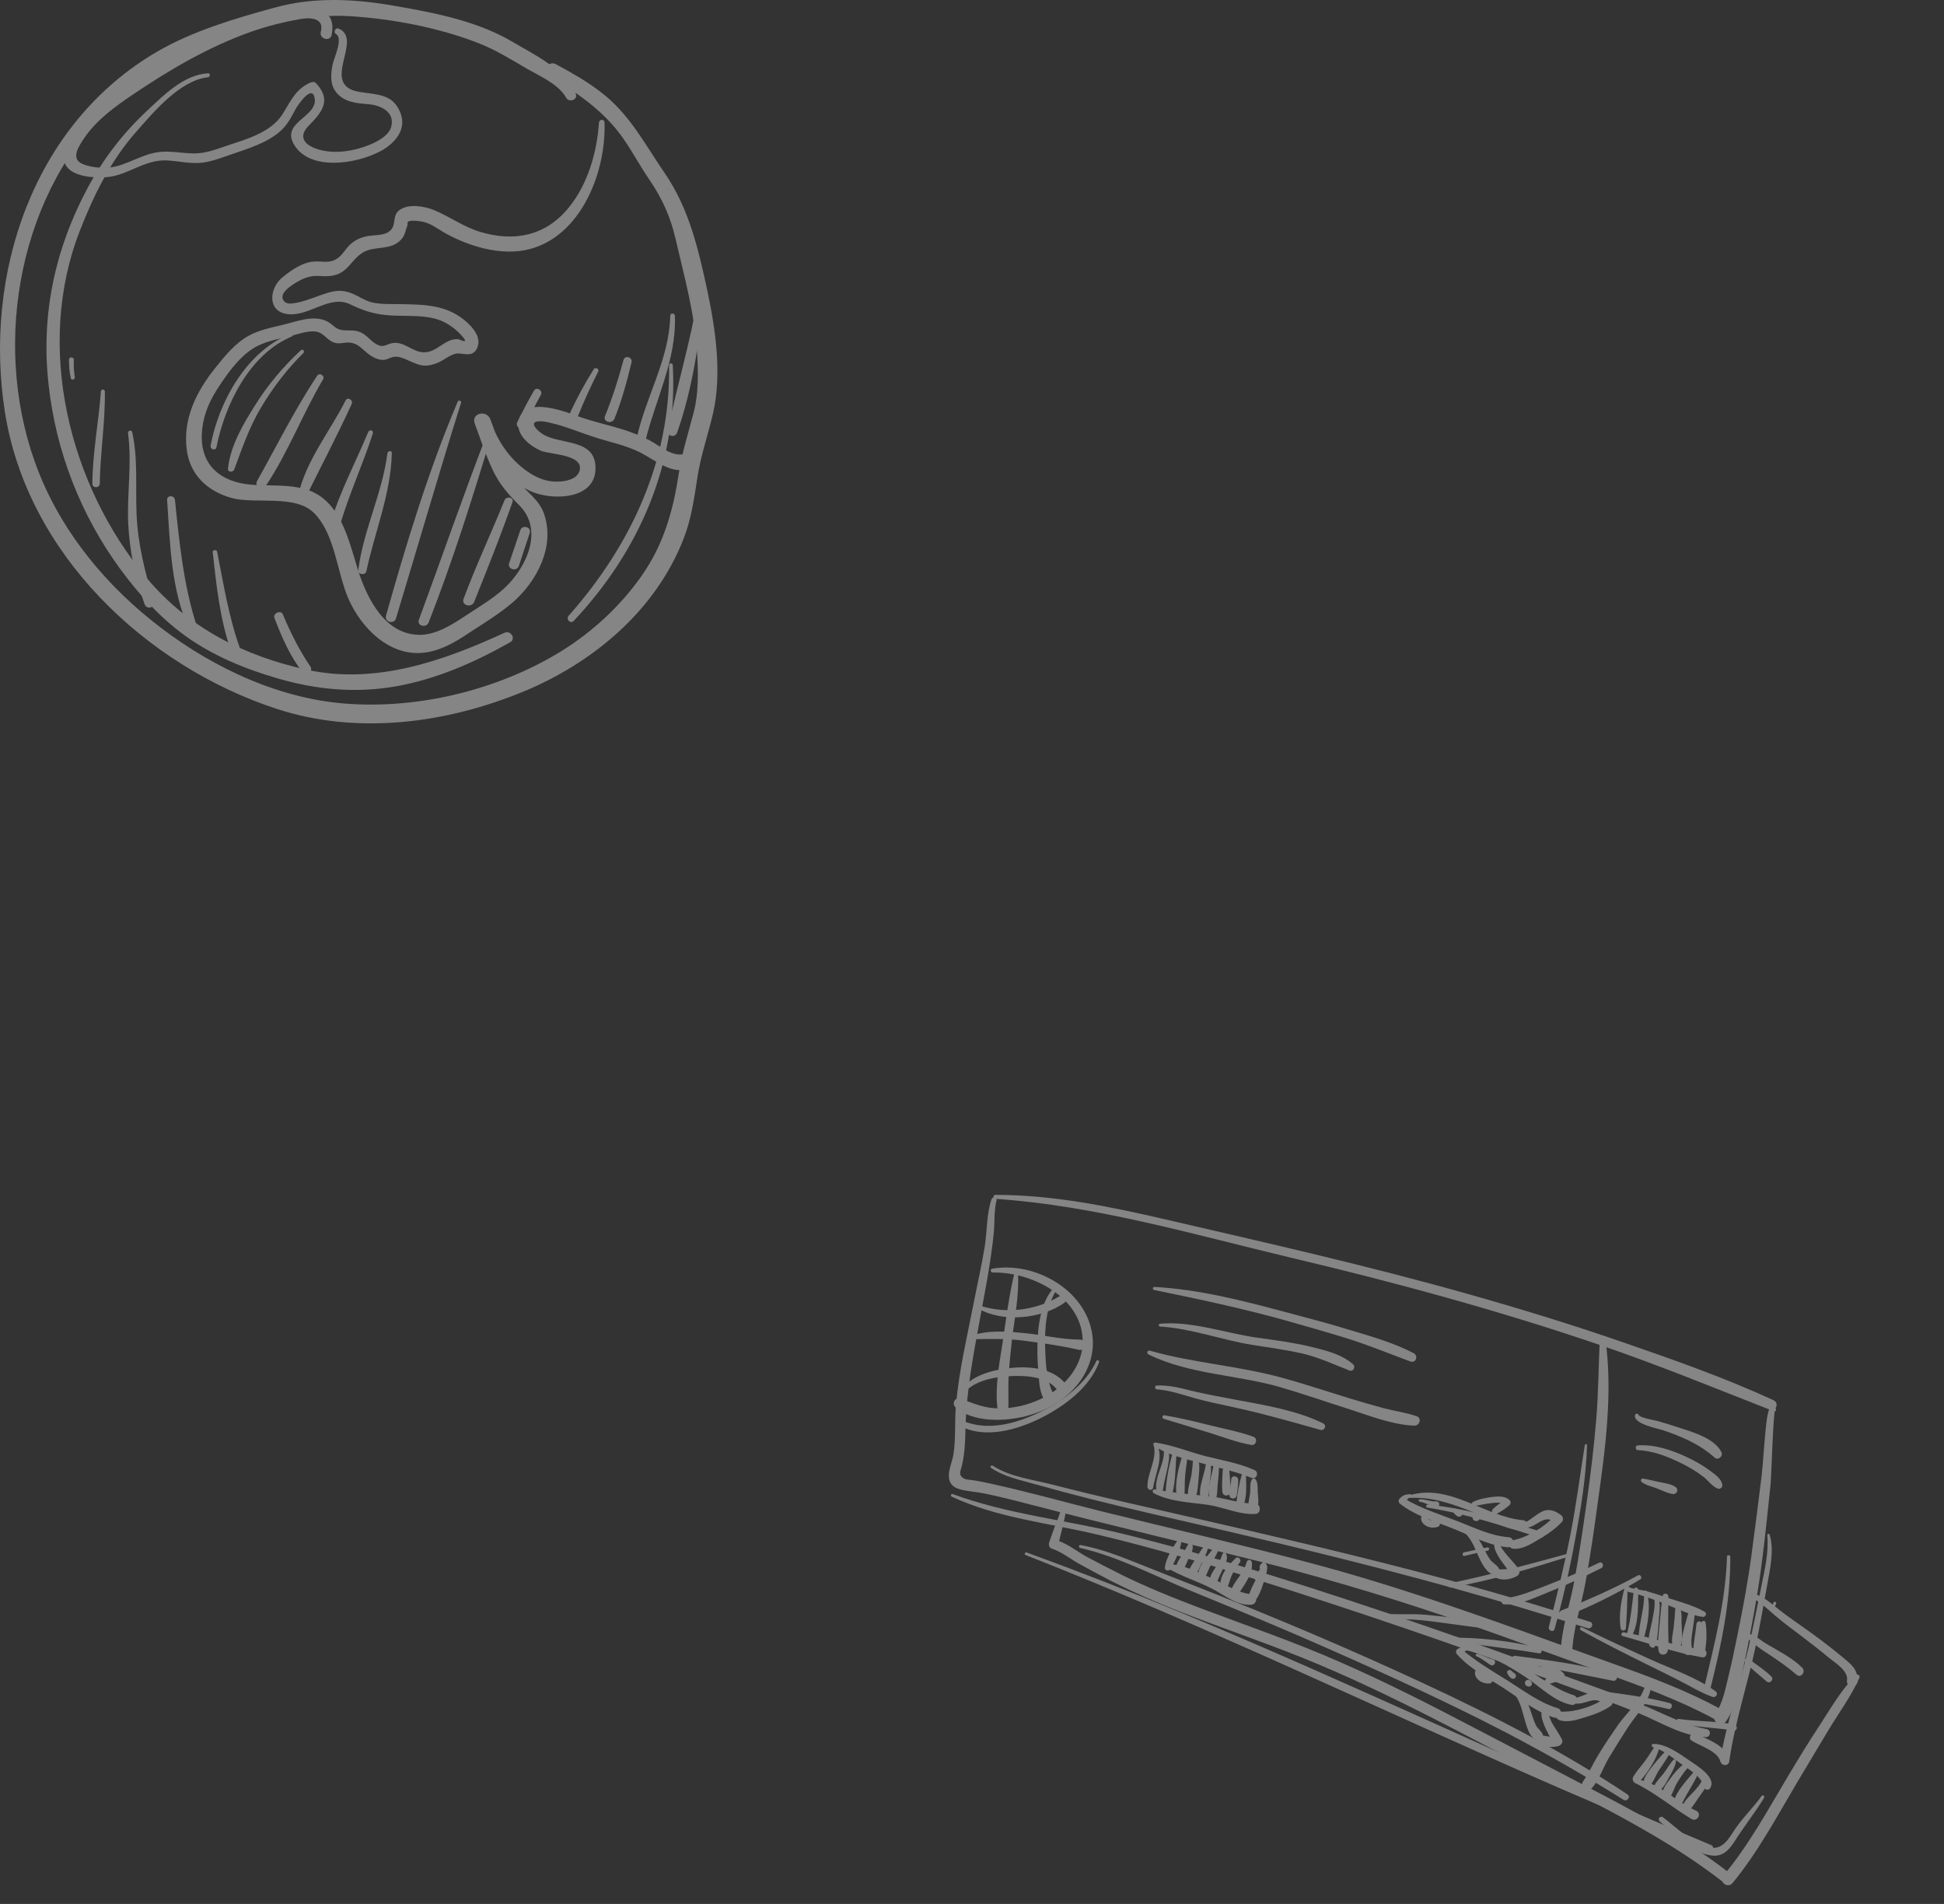 <svg width="336" height="329" viewBox="0 0 336 329" fill="none" xmlns="http://www.w3.org/2000/svg">
<rect x="0" y="0" width="336" height="329" fill="#333333" stroke="none"/>
<g opacity="0.4">
<path d="M164.522 258.634C172.332 262.284 181.185 263.168 189.506 265.138C198.63 267.3 207.632 269.933 216.555 272.762C234.131 278.279 251.595 284.238 268.879 290.645C273.65 292.427 278.494 294.109 283.21 296.031C286.968 297.57 290.649 299.955 294.772 300.177C295.7 300.224 295.833 298.913 294.911 298.771C291.046 298.067 287.636 296.148 284.018 294.666C279.978 293.014 275.848 291.586 271.752 290.075C263.11 286.871 254.446 283.724 245.714 280.744C228.7 274.965 211.478 269.298 194.022 265.031C184.295 262.66 174.114 261.666 164.673 258.175C164.403 258.034 164.212 258.51 164.522 258.634Z" fill="white"/>
<path d="M236.42 278.839C239.262 279.978 242.36 279.66 245.347 279.947C249.183 280.315 252.963 280.985 256.788 281.381C257.514 281.445 257.665 280.335 256.922 280.233C253.328 279.832 249.778 279.319 246.179 279.014C243.017 278.754 239.705 279.278 236.639 278.374C236.302 278.239 236.111 278.715 236.42 278.839Z" fill="white"/>
<path d="M250.064 283.495C255.385 284.23 260.695 284.831 266 285.69C266.579 285.792 266.629 284.935 266.1 284.788C260.907 283.487 255.395 282.902 250.035 282.996C249.765 283.018 249.788 283.449 250.064 283.495Z" fill="white"/>
<path d="M261.789 287.154C267.487 288.171 273.141 289.299 278.822 290.439C279.486 290.575 279.8 289.466 279.13 289.263C273.516 287.63 267.705 286.893 261.906 286.129C261.203 286.009 261.114 287.046 261.789 287.154Z" fill="white"/>
<path d="M274.741 292.475C279.225 293.752 283.871 294.217 288.394 295.315C288.963 295.445 289.22 294.476 288.635 294.307C284.129 293.086 279.471 292.649 274.859 291.937C274.555 291.88 274.421 292.379 274.741 292.475Z" fill="white"/>
<path d="M289.983 297.706C293.15 298.52 296.423 298.5 299.635 299.04C300.31 299.148 300.388 298.14 299.752 298.015C296.585 297.363 293.363 297.501 290.157 297.028C289.757 296.966 289.595 297.615 289.983 297.706Z" fill="white"/>
<path d="M306.541 276.922C306.473 277.09 306.406 277.258 306.367 277.437C306.294 277.7 306.632 277.835 306.761 277.595C306.856 277.438 306.923 277.27 306.991 277.102C307.103 276.822 306.653 276.642 306.541 276.922Z" fill="white"/>
<path d="M305.46 265.28C305.716 268.307 305.033 271.152 304.429 274.126C303.713 277.705 302.997 281.284 302.174 284.886C300.679 291.304 298.391 297.664 297.324 304.157C297.852 304.141 298.37 304.153 298.87 304.127C298.266 301.48 295.166 300.66 293.073 299.529C292.347 299.14 291.673 300.332 292.377 300.777C293.772 301.694 296.906 302.592 297.341 304.358C297.561 305.194 298.776 305.258 298.888 304.328C299.853 297.601 302.079 290.988 303.483 284.306C304.205 280.794 304.831 277.276 305.469 273.731C305.944 270.997 306.666 267.973 305.876 265.22C305.814 264.967 305.437 265.011 305.46 265.28Z" fill="white"/>
<path d="M246.732 260.522C253.37 261.558 259.761 263.697 266.169 265.713C266.783 265.894 267.181 264.981 266.551 264.761C260.081 262.656 253.594 260.673 246.782 259.99C246.439 259.95 246.389 260.482 246.732 260.522Z" fill="white"/>
<path d="M189.496 235.18C187.627 239.272 183.424 242.265 179.477 244.128C175.441 246.051 170.645 247.346 166.358 245.497C165.739 245.249 165.419 246.128 165.988 246.421C170.27 248.69 175.853 247.061 179.895 245.042C183.987 242.978 188.337 239.783 189.974 235.372C190.03 235.069 189.608 234.9 189.496 235.18Z" fill="white"/>
<path d="M171.288 253.646C173.567 255.209 176.301 255.72 178.906 256.471C182.135 257.376 185.347 258.241 188.61 259.061C195.609 260.826 202.618 262.401 209.645 264.015C223.63 267.248 237.615 270.643 251.449 274.498C259.145 276.64 266.785 278.923 274.398 281.356C275.123 281.582 275.561 280.49 274.835 280.264C248.381 271.644 221.3 265.729 194.235 259.528C190.134 258.6 186.027 257.604 181.943 256.552C178.539 255.675 174.602 255.234 171.625 253.294C171.31 253.102 171.029 253.477 171.288 253.646Z" fill="white"/>
<path d="M273.919 249.716C273.081 254.903 272.434 260.102 271.416 265.249C270.359 270.576 269.066 275.84 267.705 281.11C267.542 281.76 268.487 282.171 268.689 281.505C270.118 276.392 271.299 271.245 272.244 266.036C273.245 260.687 274.139 255.197 274.302 249.739C274.324 249.521 273.953 249.47 273.919 249.716Z" fill="white"/>
<path d="M298.49 268.984C298.262 276.723 296.296 284.154 294.538 291.637C294.364 292.314 295.461 292.429 295.634 291.751C297.505 284.314 299.105 276.736 299.063 269.019C299.063 268.694 298.512 268.603 298.49 268.984Z" fill="white"/>
<path d="M273.245 281.706C276.954 283.777 280.758 285.692 284.573 287.578C286.373 288.462 288.174 289.346 289.964 290.258C291.95 291.249 293.903 292.487 295.99 293.226C296.564 293.423 297.07 292.651 296.535 292.275C293.259 289.857 288.966 288.429 285.292 286.762C281.319 284.942 277.363 283.162 273.447 281.202C273.121 281.039 272.947 281.554 273.245 281.706Z" fill="white"/>
<path d="M283.122 272.215C278.861 274.536 274.449 276.503 269.923 278.263C269.187 278.553 269.677 279.692 270.414 279.402C274.99 277.597 279.346 275.445 283.533 272.899C283.921 272.665 283.51 271.98 283.122 272.215Z" fill="white"/>
<path d="M276.388 270.036C273.712 271.335 270.974 272.544 268.197 273.608C265.577 274.605 262.738 275.904 259.938 276.211C259.359 276.271 259.382 277.19 259.956 277.225C262.639 277.456 265.331 276.033 267.777 275.064C270.841 273.855 273.82 272.45 276.765 270.967C277.35 270.649 276.989 269.757 276.388 270.036Z" fill="white"/>
<path d="M271.116 268.443C264.33 270.304 257.554 272.137 250.678 273.572C250.183 273.666 250.302 274.428 250.797 274.334C257.758 273.096 264.516 271.061 271.24 268.947C271.544 268.842 271.408 268.365 271.116 268.443Z" fill="white"/>
<path d="M257.071 267.395C255.722 267.666 254.372 267.938 253.04 268.248C252.64 268.348 252.759 268.948 253.119 268.865C254.463 268.526 255.784 268.244 257.145 267.944C257.505 267.861 257.431 267.312 257.071 267.395Z" fill="white"/>
<path d="M186.702 267.49C193.227 268.968 199.446 272.273 205.612 274.809C211.864 277.379 218.126 279.922 224.332 282.604C236.481 287.895 248.612 293.309 260.368 299.417C267.25 303.02 274.031 306.875 280.605 311.004C281.235 311.386 281.92 310.491 281.301 310.081C270.14 302.651 258.194 296.532 246.028 290.876C233.396 285.001 220.583 279.574 207.609 274.472C204.024 273.068 200.468 271.676 196.896 270.244C193.576 268.913 190.245 267.611 186.712 266.975C186.454 266.969 186.398 267.433 186.702 267.49Z" fill="white"/>
<path d="M304.479 310.338C303.058 312.335 301.271 314.023 299.907 316.043C298.868 317.576 297.847 319.635 295.681 319.255C292.536 318.709 289.89 315.862 287.425 314.029C286.946 313.675 286.407 314.369 286.874 314.751C289.424 316.942 292.578 320.48 296.194 320.663C298.022 320.745 299.061 319.375 299.96 317.948C301.543 315.464 303.374 313.176 304.901 310.669C305.081 310.384 304.687 310.064 304.479 310.338Z" fill="white"/>
<path d="M177.266 268.712C208.386 280.924 238.519 295.437 269.169 308.825C277.873 312.605 286.583 316.291 295.389 319.82C296.008 320.068 296.401 319.088 295.782 318.84C264.93 305.956 234.82 291.388 203.963 278.599C195.202 274.958 186.363 271.513 177.473 268.275C177.164 268.151 176.956 268.588 177.266 268.712Z" fill="white"/>
<path d="M172.025 207.159C189.478 208.338 206.345 213.343 223.278 217.368C241.291 221.63 259.193 226.498 276.713 232.48C286.592 235.855 296.18 239.794 305.892 243.589C306.961 244.017 307.561 242.439 306.542 241.965C298.085 238.056 289.15 234.93 280.345 231.889C271.512 228.836 262.555 226.091 253.548 223.554C236.299 218.688 218.815 214.735 201.365 210.697C191.773 208.478 181.968 206.465 172.103 206.475C171.636 206.418 171.547 207.129 172.025 207.159Z" fill="white"/>
<path d="M171.401 207.168C170.481 209.789 170.636 212.742 170.189 215.487C169.67 218.658 168.953 221.749 168.349 224.886C167.191 230.789 165.786 236.659 165.235 242.676C164.963 245.556 165.242 248.526 164.778 251.394C164.549 252.862 163.511 254.72 164.26 256.19C164.632 256.891 165.352 257.212 166.061 257.399C167.462 257.733 168.964 257.815 170.376 258.121C173.599 258.796 176.783 259.649 179.951 260.464C192.552 263.727 205.21 266.688 217.817 269.857C230.632 273.076 243.19 276.939 255.669 281.323C262.505 283.737 269.335 286.247 276.188 288.701C283.041 291.155 289.934 293.593 296.371 297.082C297.525 297.707 298.288 295.804 297.134 295.179C291.625 292.224 285.768 289.974 279.883 287.875C274.054 285.799 268.247 283.667 262.418 281.591C250.592 277.371 238.67 273.308 226.507 270.09C214.496 266.901 202.384 264.126 190.322 261.144C184.325 259.65 178.339 257.966 172.286 256.613C170.846 256.295 169.417 255.95 167.96 255.756C167.314 255.659 166.83 255.725 166.318 255.293C165.687 254.748 166.007 254.194 166.214 253.432C166.763 251.248 166.823 249.062 166.877 246.81C167.027 240.243 168.291 233.829 169.471 227.382C170.086 224.055 170.729 220.739 171.22 217.395C171.472 215.709 171.695 214.011 171.822 212.308C171.916 210.689 171.847 209.069 172.228 207.467C172.424 206.896 171.58 206.72 171.401 207.168Z" fill="white"/>
<path d="M306.955 243.463C306.769 243.193 306.69 243.064 306.347 243.024C306.127 243.001 305.88 243.129 305.83 243.337C305.314 244.787 305.226 246.636 305.07 248.165C304.842 250.446 304.737 252.743 304.481 255.012C303.912 259.69 303.305 264.384 302.68 269.039C302.06 273.599 301.216 278.069 300.293 282.572C299.823 284.886 299.342 287.227 298.776 289.534C298.238 291.69 297.808 294.312 296.466 296.113C295.601 297.293 297.43 298.676 298.295 297.496C299.525 295.812 299.984 293.689 300.494 291.685C301.026 289.624 301.473 287.529 301.882 285.451C302.833 280.634 303.744 275.834 304.391 270.96C305.044 266.153 305.506 261.335 306.024 256.54C306.158 255.391 306.483 243.826 306.809 243.827C306.972 243.827 307.033 243.592 306.955 243.463Z" fill="white"/>
<path d="M276.977 232.553C277.044 232.223 277.168 231.915 277.387 231.613C277.105 231.5 276.824 231.387 276.515 231.263C276.283 235.914 276.283 240.559 275.9 245.182C275.506 249.994 274.92 254.795 274.239 259.591C273.592 264.139 272.933 268.716 272.094 273.253C271.362 277.28 269.915 281.216 269.762 285.346C269.707 286.624 271.698 286.869 271.736 285.553C271.889 281.423 273.308 277.476 274.04 273.448C274.885 268.816 275.549 264.144 276.185 259.461C277.474 250.296 278.802 240.465 277.448 231.215C277.369 230.761 276.666 230.642 276.514 231.101C276.341 231.616 276.363 231.885 276.437 232.434C276.516 232.726 276.904 232.817 276.977 232.553Z" fill="white"/>
<path d="M282.609 244.492C282.183 246.043 286.531 246.843 287.454 247.148C290.7 248.254 293.801 249.562 296.362 251.888C296.936 252.41 297.863 251.645 297.548 250.966C296.313 248.425 292.285 247.395 289.838 246.577C288.718 246.193 287.576 245.865 286.434 245.537C285.933 245.402 283.385 244.998 283.205 244.471C283.143 244.218 282.681 244.228 282.609 244.492Z" fill="white"/>
<path d="M283.071 250.59C285.714 250.674 288.359 251.734 290.7 252.9C291.977 253.542 293.221 254.268 294.369 255.15C295.196 255.774 295.912 256.841 296.868 257.224C297.29 257.393 297.762 257.03 297.683 256.576C297.536 255.477 296.286 254.684 295.459 254.06C294.198 253.132 292.831 252.389 291.429 251.73C288.841 250.531 285.932 249.56 283.042 249.766C282.597 249.815 282.621 250.572 283.071 250.59Z" fill="white"/>
<path d="M283.74 256.089C284.438 256.628 285.338 256.826 286.137 257.114C287.116 257.442 288.174 258.06 289.175 258.169C289.834 258.238 290.17 257.398 289.647 256.994C288.904 256.403 287.644 256.288 286.715 256.079C285.815 255.881 284.898 255.643 283.976 255.501C283.655 255.405 283.493 255.892 283.74 256.089Z" fill="white"/>
<path d="M199.505 222.915C207.139 224.48 214.694 226.078 222.182 228.169C225.76 229.181 229.366 230.204 232.91 231.299C236.595 232.451 240.146 233.939 243.764 235.259C244.731 235.614 245.202 234.276 244.336 233.832C240.965 232.058 237.122 230.973 233.482 229.872C229.702 228.714 225.893 227.707 222.084 226.701C214.743 224.733 207.159 222.799 199.555 222.383C199.212 222.342 199.145 222.835 199.505 222.915Z" fill="white"/>
<path d="M200.502 229.227C205.952 229.559 211.19 231.561 216.562 232.415C219.358 232.853 222.176 233.235 224.932 233.852C227.897 234.521 230.418 235.726 233.214 236.814C233.918 237.096 234.383 236.178 233.843 235.734C231.89 234.009 229.032 233.319 226.562 232.719C223.524 231.989 220.391 231.578 217.297 231.15C211.796 230.375 206.085 228.248 200.501 228.739C200.203 228.75 200.215 229.21 200.502 229.227Z" fill="white"/>
<path d="M198.504 234.047C205.51 237.505 213.913 237.558 221.339 239.722C225.199 240.847 229.008 242.178 232.861 243.398C236.479 244.555 240.615 246.213 244.445 246.351C245.345 246.386 245.805 245.076 244.865 244.732C243.003 244.083 240.955 243.815 239.037 243.306C237.09 242.786 235.138 242.198 233.214 241.622C229.349 240.431 225.517 239.155 221.635 238.087C214.108 236.012 206.267 235.534 198.763 233.403C198.329 233.262 198.094 233.85 198.504 234.047Z" fill="white"/>
<path d="M199.94 240.08C202.195 240.237 204.367 241.01 206.538 241.62C208.71 242.231 210.921 242.662 213.081 243.138C218.189 244.243 223.173 245.655 228.186 247.08C228.951 247.289 229.394 246.264 228.646 245.932C223.998 243.679 218.598 242.815 213.558 241.867C211.099 241.401 208.658 240.975 206.245 240.398C204.135 239.877 202.104 239.323 199.911 239.419C199.545 239.435 199.557 240.057 199.94 240.08Z" fill="white"/>
<path d="M201.104 245.16C203.697 245.939 206.308 246.758 208.901 247.538C211.315 248.278 213.791 249.27 216.299 249.69C217.126 249.827 217.44 248.556 216.641 248.268C214.103 247.348 211.33 246.854 208.692 246.187C206.205 245.548 203.752 244.987 201.215 244.555C200.912 244.498 200.783 245.064 201.104 245.16Z" fill="white"/>
<path d="M171.623 219.895C178.405 219.754 187.409 224.337 187.119 232.148C186.972 236.508 183.601 240.03 179.835 241.769C177.626 242.801 175.174 243.378 172.728 243.372C170.242 243.383 168.295 242.538 166.022 241.692C165.082 241.347 164.437 242.551 165.157 243.197C168.18 245.838 173.613 245.643 177.245 244.728C181.249 243.7 185.026 241.446 187.21 237.87C190.898 231.843 188.186 225.006 182.383 221.479C179.158 219.504 175.249 218.587 171.498 219.228C171.071 219.316 171.189 219.916 171.623 219.895Z" fill="white"/>
<path d="M168.019 231.413C171.168 231.376 174.149 231.271 177.271 231.71C180.336 232.126 183.469 232.537 186.479 233.256C187.615 233.517 187.849 231.466 186.668 231.48C183.406 231.473 180.115 230.641 176.842 230.336C174.007 230.077 170.655 229.806 167.928 230.825C167.681 230.953 167.72 231.424 168.019 231.413Z" fill="white"/>
<path d="M169.093 226.126C173.297 228.59 180.073 227.895 183.956 225.13C184.726 224.594 183.837 223.555 183.1 224.008C178.986 226.452 173.998 227.085 169.39 225.628C169.07 225.532 168.778 225.935 169.093 226.126Z" fill="white"/>
<path d="M166.432 240.914C168.274 238.598 171.591 237.978 174.403 237.806C177.013 237.649 180.815 237.776 182.594 240.016C183.31 240.92 184.765 239.814 184.011 238.927C181.736 236.293 177.624 236.043 174.407 236.41C171.5 236.74 167.334 237.766 165.948 240.655C165.779 240.912 166.235 241.16 166.432 240.914Z" fill="white"/>
<path d="M175.368 219.837C174.388 223.83 173.887 228.015 173.278 232.059C172.686 235.818 171.88 240.108 172.475 243.92C172.639 244.896 174.192 244.933 174.252 243.885C174.38 241.857 174.209 239.839 174.336 237.811C174.457 235.716 174.663 233.654 174.897 231.603C175.36 227.76 176.199 223.711 175.936 219.804C175.896 219.496 175.441 219.573 175.368 219.837Z" fill="white"/>
<path d="M182.407 222.235C179.749 224.874 179.355 229.361 179.302 232.914C179.282 234.595 179.396 236.265 179.538 237.947C179.652 239.455 179.829 241.54 181.135 242.518C181.76 242.996 182.856 242.298 182.411 241.535C180.923 239.054 180.745 235.994 180.652 233.13C180.519 229.633 180.785 225.549 182.789 222.583C182.975 222.365 182.659 222.012 182.407 222.235Z" fill="white"/>
<path d="M243.75 258.84C247.523 258.63 251.248 259.928 254.669 261.332C257.358 262.442 260.28 264.522 263.3 264.401C264.261 264.364 264.237 262.795 263.264 262.697C256.61 262.109 250.597 256.256 243.603 258.391C243.35 258.452 243.491 258.834 243.75 258.84Z" fill="white"/>
<path d="M243.805 258.212C243.029 258.194 242.512 258.344 241.961 258.903C241.686 259.182 241.653 259.591 241.973 259.85C244.782 262.048 248.327 262.981 251.551 264.305C254.465 265.506 257.397 267.071 260.575 267.37C261.711 267.468 261.889 265.72 260.781 265.633C257.677 265.396 254.953 264.044 252.128 262.945C248.91 261.688 245.675 260.716 242.698 258.938C242.771 259.162 242.834 259.415 242.879 259.628C243.098 259.163 243.463 258.822 243.907 258.61C244.059 258.476 243.968 258.213 243.805 258.212Z" fill="white"/>
<path d="M262.81 263.912C263.828 264.223 264.694 263.855 265.559 263.324C266.802 262.588 267.549 262.108 268.844 263.114C268.798 262.738 268.753 262.363 268.679 261.976C266.989 263.832 263.993 265.685 261.491 266.145C260.675 266.305 260.643 267.527 261.52 267.618C263.084 267.79 264.658 266.797 265.95 266.015C267.401 265.167 268.867 264.195 269.985 262.954C270.283 262.618 270.142 262.075 269.821 261.816C268.69 260.973 267.57 260.589 266.3 261.314C265.08 261.995 264.265 262.968 262.843 263.34C262.618 263.413 262.489 263.816 262.81 263.912Z" fill="white"/>
<path d="M253.222 264.942C254.55 266.19 255.025 267.939 255.825 269.527C256.315 270.503 257.386 272.557 258.763 271.972C259.196 271.788 259.263 271.295 259.015 270.936C258.655 270.369 257.935 270.048 257.518 269.458C256.96 268.65 256.571 267.747 256.103 266.877C255.574 265.918 254.661 264.285 253.367 264.416C253.081 264.399 253.058 264.78 253.222 264.942Z" fill="white"/>
<path d="M258.476 266.171C257.92 266.988 258.523 268.172 258.968 268.935C259.588 269.995 260.438 270.889 261.03 271.938C261.176 271.574 261.322 271.21 261.467 270.846C260.579 271.27 259.741 271.161 258.78 271.198C257.981 271.236 257.982 272.373 258.618 272.661C259.721 273.168 261.087 272.935 262.127 272.378C262.622 272.121 262.779 271.567 262.452 271.078C261.866 270.259 261.14 269.545 260.504 268.77C260.171 268.377 259.822 267.945 259.54 267.507C259.315 267.092 259.196 266.655 258.971 266.239C258.915 266.054 258.622 265.97 258.476 266.171Z" fill="white"/>
<path d="M254.713 260.244C255.573 260.134 256.411 259.918 257.271 259.808C257.957 259.725 259.442 259.443 260.033 260.005C260.078 259.731 260.094 259.445 260.139 259.17C259.408 259.69 258.683 260.114 258.032 260.762C257.655 261.131 257.993 261.917 258.556 261.655C259.387 261.208 260.163 260.739 260.871 260.113C261.174 259.845 261.168 259.453 260.859 259.166C260.093 258.47 258.878 258.568 257.922 258.672C256.82 258.815 255.521 259.042 254.521 259.583C254.212 259.784 254.336 260.288 254.713 260.244Z" fill="white"/>
<path d="M245.817 261.747C245.407 262.363 245.672 263.086 246.252 263.514C246.905 264.003 247.754 264.083 248.507 263.833C249.182 263.616 248.827 262.629 248.18 262.695C247.505 262.749 246.611 262.78 246.526 261.934C246.458 261.614 245.997 261.462 245.817 261.747Z" fill="white"/>
<path d="M245.409 259.505C246.332 259.647 247.165 260.176 248.06 260.47C248.87 260.729 249.082 259.385 248.177 259.444C247.243 259.493 246.348 259.037 245.387 259.073C245.128 259.067 245.162 259.471 245.409 259.505Z" fill="white"/>
<path d="M251.204 261.34C251.407 261.649 251.689 261.924 252.026 262.059C252.279 262.161 252.594 262.027 252.695 261.775C252.807 261.495 252.65 261.237 252.408 261.108C252.166 260.978 251.997 260.91 251.794 260.764C251.62 260.629 251.378 260.662 251.226 260.797C251.103 260.942 251.08 261.16 251.204 261.34Z" fill="white"/>
<path d="M254.845 262.766C255.002 262.862 255.149 262.823 255.312 262.824C255.677 262.808 255.89 262.276 255.637 262.012C255.519 261.9 255.401 261.787 255.26 261.731C254.967 261.646 254.636 261.741 254.552 262.032C254.445 262.379 254.575 262.626 254.845 262.766Z" fill="white"/>
<path d="M253.677 285.235C257.44 285.866 260.89 287.931 264.002 290.023C266.338 291.609 268.776 294.08 271.633 294.608C272.573 294.79 272.959 293.255 272.037 292.95C265.696 290.929 260.824 284.266 253.637 284.764C253.406 284.769 253.44 285.173 253.677 285.235Z" fill="white"/>
<path d="M253.845 284.652C253.04 284.46 252.585 284.537 251.888 284.973C251.629 285.129 251.585 285.566 251.782 285.808C254.04 288.402 257.231 289.973 260.078 291.829C262.797 293.601 265.443 295.798 268.571 296.792C269.645 297.125 270.296 295.501 269.221 295.168C266.043 294.219 263.481 292.218 260.713 290.491C257.915 288.753 255.141 287.121 252.608 284.969C252.659 285.249 252.681 285.518 252.732 285.799C253.053 285.407 253.452 285.145 253.918 285.039C254.115 284.956 253.997 284.681 253.845 284.652Z" fill="white"/>
<path d="M271.385 294.086C272.297 294.582 273.219 294.399 274.147 294.121C275.457 293.704 276.227 293.493 277.275 294.627C277.325 294.257 277.375 293.888 277.408 293.479C275.419 294.858 272.27 295.87 269.829 295.769C269.025 295.739 268.621 296.91 269.477 297.22C270.934 297.739 272.598 297.171 274.015 296.732C275.538 296.27 277.107 295.697 278.428 294.764C278.748 294.535 278.86 293.93 278.561 293.616C277.576 292.571 276.614 291.958 275.169 292.386C273.87 292.775 272.881 293.451 271.475 293.537C271.121 293.525 271.143 293.957 271.385 294.086Z" fill="white"/>
<path d="M261.896 292.915C262.899 294.324 263.142 295.916 263.633 297.542C263.921 298.535 264.633 300.996 266.111 300.647C266.55 300.53 266.803 300.144 266.645 299.724C266.43 299.118 265.772 298.724 265.462 298.112C265.067 297.305 264.813 296.391 264.509 295.521C264.148 294.467 263.521 292.526 262.166 292.406C261.918 292.371 261.755 292.696 261.896 292.915Z" fill="white"/>
<path d="M266.752 295.218C266.089 295.895 266.552 297.185 266.834 297.948C267.257 299.092 267.956 300.119 268.39 301.235C268.614 300.838 268.828 300.468 269.052 300.071C268.091 300.271 267.331 299.966 266.397 299.852C265.655 299.749 265.279 300.768 265.859 301.195C266.816 301.904 268.171 302.025 269.302 301.73C269.808 301.608 270.212 301.088 269.964 300.566C269.507 299.669 268.922 298.849 268.414 297.996C267.862 297.093 267.681 296.24 267.315 295.281C267.213 295.046 266.904 295.084 266.752 295.218Z" fill="white"/>
<path d="M264.085 288.919C264.952 289.039 265.857 288.979 266.734 289.071C267.516 289.157 268.855 289.239 269.351 289.957C269.435 289.666 269.502 289.335 269.586 289.044C268.76 289.395 267.967 289.662 267.191 290.131C266.764 290.382 267.102 291.168 267.58 291.034C268.457 290.801 269.25 290.534 270.071 290.116C270.397 289.954 270.565 289.534 270.306 289.203C269.653 288.389 268.55 288.207 267.549 288.098C266.452 287.983 265.142 287.913 264.079 288.202C263.725 288.352 263.658 288.845 264.085 288.919Z" fill="white"/>
<path d="M255.21 288.416C254.71 288.93 254.936 289.67 255.369 290.137C255.893 290.704 256.703 290.964 257.445 290.904C258.16 290.833 258.085 289.796 257.438 289.699C256.848 289.625 255.841 289.448 255.885 288.686C255.918 288.277 255.446 288.153 255.21 288.416Z" fill="white"/>
<path d="M255.185 286.197C256.057 286.546 256.778 287.192 257.566 287.671C258.353 288.149 258.802 286.867 257.947 286.719C257.036 286.549 256.236 285.936 255.286 285.782C255.038 285.748 254.96 286.106 255.185 286.197Z" fill="white"/>
<path d="M260.531 289.151C260.695 289.477 260.886 289.814 261.201 290.005C261.432 290.162 261.741 290.124 261.927 289.906C262.084 289.676 262.044 289.368 261.825 289.183C261.622 289.036 261.408 288.918 261.256 288.727C260.941 288.373 260.289 288.697 260.531 289.151Z" fill="white"/>
<path d="M263.767 291.261C263.914 291.384 264.037 291.401 264.217 291.441C264.409 291.453 264.617 291.341 264.712 291.184C264.819 291 264.802 290.798 264.678 290.618C264.571 290.478 264.481 290.377 264.312 290.309C264.07 290.18 263.744 290.342 263.626 290.554C263.497 290.795 263.565 291.114 263.767 291.261Z" fill="white"/>
<path d="M280.751 274.546C280.174 276.719 279.766 279.122 280.106 281.37C280.191 281.891 280.978 281.882 281.028 281.349C281.195 279.142 281.249 276.889 281.308 274.704C281.336 274.39 280.858 274.199 280.751 274.546Z" fill="white"/>
<path d="M282.405 274.656C282.115 277.172 281.865 279.67 281.26 282.157C281.131 282.723 282.014 282.882 282.205 282.406C283.311 280.055 283.088 277.269 283.147 274.759C283.186 274.255 282.472 274.163 282.405 274.656Z" fill="white"/>
<path d="M284.16 275.165C284.304 277.821 283.277 280.301 283.24 282.918C283.224 283.366 283.956 283.66 284.101 283.133C284.858 280.675 285.366 277.532 284.61 275.02C284.531 274.729 284.137 274.896 284.16 275.165Z" fill="white"/>
<path d="M285.848 275.841C286.204 277.153 285.806 278.716 285.566 280.049C285.348 281.326 284.714 282.989 285.081 284.273C285.2 284.711 285.942 284.976 286.11 284.393C286.592 282.865 286.607 280.954 286.757 279.357C286.841 278.253 287.131 276.55 286.292 275.629C286.157 275.478 285.786 275.589 285.848 275.841Z" fill="white"/>
<path d="M287.367 275.8C287.127 277.458 286.982 279.122 286.826 280.814C286.704 282.26 286.43 283.839 286.674 285.269C286.832 286.177 288.103 286.102 288.249 285.25C288.506 283.794 288.301 282.185 288.322 280.666C288.337 279.081 288.353 277.495 288.368 275.909C288.356 275.287 287.462 275.156 287.367 275.8Z" fill="white"/>
<path d="M289.608 278.193C289.467 277.974 289.557 278.4 289.524 278.484C289.49 278.73 289.474 279.016 289.468 279.274C289.413 279.901 289.346 280.557 289.279 281.212C289.162 282.238 288.736 283.626 289.198 284.591C289.446 285.113 290.121 285.059 290.379 284.577C290.991 283.458 290.635 281.496 290.628 280.291C290.621 279.574 290.811 278.123 290.04 277.684C289.697 277.481 289.45 277.935 289.608 278.193Z" fill="white"/>
<path d="M291.897 278.265C291.713 279.621 289.385 285.348 291.556 285.959C291.877 286.055 292.332 285.977 292.422 285.591C292.545 285.12 292.41 284.806 292.37 284.335C292.274 283.679 292.363 282.968 292.458 282.324C292.62 281.024 292.916 279.714 292.926 278.385C292.886 277.752 291.992 277.621 291.897 278.265Z" fill="white"/>
<path d="M293.232 280.555C293.071 282.18 292.679 283.809 292.681 285.434C292.664 286.045 293.593 286.417 293.806 285.723C294.372 284.066 294.274 282.272 294.115 280.551C294.098 280.025 293.299 280.062 293.232 280.555Z" fill="white"/>
<path d="M281.42 274.099C281.296 274.082 281.156 274.026 281.032 274.009C280.801 274.014 280.577 274.248 280.678 274.484C281.022 275.174 281.916 275.143 282.586 275.346C283.953 275.764 285.337 276.221 286.698 276.734C289.123 277.609 291.746 279.05 294.316 279.397C294.783 279.455 295.092 278.766 294.664 278.53C292.678 277.376 290.208 276.776 288.053 276.043C286.905 275.648 285.746 275.281 284.576 274.942C283.783 274.721 281.814 274.582 281.201 274.076C281.15 274.283 281.1 274.491 281.061 274.67C281.167 274.648 281.319 274.676 281.437 274.626C281.702 274.537 281.746 274.1 281.42 274.099Z" fill="white"/>
<path d="M280.479 282.721C285.069 283.976 289.542 285.606 294.228 286.38C295.083 286.527 295.262 285.104 294.384 285.013C289.699 284.564 285.282 282.794 280.641 282.071C280.253 281.981 280.062 282.619 280.479 282.721Z" fill="white"/>
<path d="M294.07 280.501C294.111 282.272 293.781 283.991 293.536 285.745C293.458 286.428 294.459 286.537 294.593 285.876C294.957 284.073 295.073 282.235 294.795 280.402C294.727 279.92 294.058 280.041 294.07 280.501Z" fill="white"/>
<path d="M199.433 249.818C199.975 252.212 198.296 254.528 198.321 256.91C198.333 257.532 199.216 257.691 199.322 257.019C199.646 254.745 201.156 251.873 199.989 249.652C199.843 249.365 199.348 249.459 199.433 249.818Z" fill="white"/>
<path d="M201.12 250.17C201.545 252.777 199.478 255.002 199.868 257.53C199.965 258.186 200.898 258.138 200.982 257.522C201.2 256.082 201.598 254.682 201.883 253.237C202.09 252.15 202.285 250.929 201.592 249.969C201.44 249.778 201.086 249.929 201.12 250.17Z" fill="white"/>
<path d="M202.769 250.7C202.13 252.946 201.593 255.427 201.477 257.753C201.45 258.391 202.457 258.73 202.63 258.052C203.252 255.767 203.131 253.217 203.393 250.853C203.432 250.512 202.886 250.325 202.769 250.7Z" fill="white"/>
<path d="M204.456 251.214C203.767 253.342 202.988 256.182 203.379 258.385C203.509 259.119 204.668 259.161 204.723 258.371C204.8 257.2 204.743 256.04 204.848 254.88C204.954 253.721 205.183 252.578 205.261 251.407C205.277 250.959 204.619 250.727 204.456 251.214Z" fill="white"/>
<path d="M206.251 251.869C206.106 253.045 206.096 254.211 205.816 255.398C205.581 256.473 205.15 257.632 205.404 258.709C205.534 259.281 206.349 259.445 206.613 258.869C207.062 257.749 207.066 256.354 207.194 255.138C207.305 254.046 207.417 252.791 206.937 251.786C206.774 251.461 206.29 251.527 206.251 251.869Z" fill="white"/>
<path d="M208.434 252.776C208.302 254.737 206.988 257.037 207.547 258.983C207.699 259.499 208.582 259.495 208.728 258.969C208.997 257.972 208.984 256.863 209.13 255.849C209.286 254.807 209.392 253.81 209.222 252.767C209.143 252.313 208.462 252.3 208.434 252.776Z" fill="white"/>
<path d="M209.773 253.02C209.545 254.813 208.563 257.019 209.054 258.807C209.246 259.469 210.101 259.454 210.235 258.793C210.442 257.869 210.402 256.911 210.513 255.981C210.636 255.023 210.691 254.07 210.707 253.135C210.684 252.541 209.846 252.432 209.773 253.02Z" fill="white"/>
<path d="M211.321 254.128C211.289 255.35 211.149 256.593 211.28 257.815C211.388 258.768 212.822 258.531 212.742 257.589C212.657 256.418 212.571 255.246 212.474 254.103C212.406 253.458 211.349 253.489 211.321 254.128Z" fill="white"/>
<path d="M199.461 249.83C201.785 251.443 205.037 252.129 207.748 252.859C210.629 253.656 213.532 254.234 216.306 255.378C217.178 255.728 217.666 254.429 216.844 254.035C214.244 252.863 211.432 252.385 208.67 251.701C205.699 250.965 202.711 249.703 199.685 249.27C199.37 249.241 199.202 249.661 199.461 249.83Z" fill="white"/>
<path d="M199.436 258.039C202.266 259.531 205.737 259.59 208.819 260.045C211.53 260.45 214.226 261.79 217.01 261.606C218.011 261.552 217.975 259.849 216.968 259.835C214.252 259.851 211.664 258.814 208.992 258.555C205.825 258.228 202.731 257.963 199.609 257.361C199.182 257.288 199.109 257.876 199.436 258.039Z" fill="white"/>
<path d="M216.497 255.553C215.974 255.96 216.133 257.194 216.089 257.793C216.028 258.678 215.574 259.893 215.901 260.707C216.109 261.245 216.745 261.207 217.082 260.855C217.717 260.167 217.445 258.727 217.388 257.891C217.348 257.258 217.47 255.975 216.919 255.559C216.801 255.447 216.609 255.435 216.497 255.553Z" fill="white"/>
<path d="M214.702 254.573C214.225 256.169 213.851 258.001 213.706 259.665C213.645 260.387 214.72 260.721 214.983 259.981C215.555 258.391 215.373 256.402 215.354 254.737C215.393 254.395 214.842 254.142 214.702 254.573Z" fill="white"/>
<path d="M212.808 255.633C212.747 256.519 212.573 257.359 212.484 258.233C212.406 259.079 213.627 259.211 213.761 258.387C213.906 257.536 213.995 256.662 214.017 255.793C214.044 254.992 212.863 254.843 212.808 255.633Z" fill="white"/>
<path d="M183.253 261.105C183.36 261.245 182.457 263.417 182.322 263.753C181.98 264.688 181.638 265.623 181.335 266.542C181.206 266.945 181.347 267.489 181.792 267.602C183.468 268.144 185.045 269.425 186.598 270.275C188.438 271.305 190.301 272.279 192.163 273.253C195.939 275.156 199.794 276.863 203.743 278.413C211.727 281.548 219.891 284.235 227.825 287.577C243.495 294.182 258.341 302.601 273.433 310.404C281.79 314.727 290.068 319.247 297.526 324.997C298.528 325.756 299.663 324.229 298.689 323.482C292.148 318.456 285.007 314.36 277.725 310.532C270.145 306.552 262.542 302.628 254.962 298.648C247.326 294.645 239.628 290.715 231.711 287.25C223.749 283.734 215.534 280.93 207.393 277.862C202.774 276.108 198.16 274.259 193.72 272.057C191.733 271.066 189.786 270.059 187.822 269.012C186.055 268.043 184.181 266.448 182.178 266.067C182.42 266.359 182.679 266.691 182.922 266.982C183.184 265.593 183.599 264.233 183.901 262.827C184.013 262.222 184.439 260.996 183.854 260.501C183.482 260.125 182.92 260.712 183.253 261.105Z" fill="white"/>
<path d="M302.575 275.982C304.133 276.737 305.361 277.911 306.667 279.052C308.147 280.327 309.712 281.474 311.266 282.649C312.892 283.886 314.491 285.111 316.056 286.42C317.21 287.37 319.511 288.715 319.232 290.39C319.025 291.639 321.129 291.767 321.077 290.35C321.036 288.741 320.388 287.994 319.2 286.966C317.269 285.347 315.288 283.774 313.234 282.301C311.292 280.873 309.266 279.573 307.414 278.084C305.984 276.926 304.577 275.712 302.788 275.288C302.343 275.175 302.22 275.808 302.575 275.982Z" fill="white"/>
<path d="M320.783 289.452C318.351 291.856 316.515 295.051 314.651 297.91C312.736 300.814 310.945 303.735 309.16 306.723C305.612 312.644 302.289 318.817 297.835 324.146C296.998 325.176 298.624 326.412 299.461 325.383C303.859 320.031 307.154 313.847 310.685 307.887C312.459 304.927 314.245 301.939 316.019 298.978C317.793 296.018 319.977 293.093 321.38 289.919C321.554 289.566 321.059 289.173 320.783 289.452Z" fill="white"/>
<path d="M284.453 290.811C283.944 293.629 281.134 295.914 279.562 298.208C278.399 299.886 277.265 301.576 276.215 303.299C275.323 304.793 274.616 306.394 273.622 307.815C272.92 308.833 274.355 309.896 275.147 308.979C276.4 307.564 277.067 305.492 278.016 303.858C279.183 301.922 280.379 299.997 281.62 298.123C283.03 295.991 285.569 293.565 285.336 290.808C285.329 290.253 284.548 290.33 284.453 290.811Z" fill="white"/>
<path d="M301.216 283.04C302.194 283.042 302.797 283.738 303.512 284.317C304.272 284.947 305.076 285.464 305.909 285.993C307.508 287.056 309.067 288.135 310.519 289.4C311.296 290.068 312.183 288.832 311.474 288.158C309.667 286.394 307.315 285.256 305.182 283.979C304.05 283.299 302.547 281.754 301.17 282.502C300.906 282.591 300.889 283.039 301.216 283.04Z" fill="white"/>
<path d="M301.625 287.232C302.762 288.468 304.125 289.468 305.374 290.587C305.858 291.008 306.651 290.253 306.2 289.748C305.023 288.529 303.555 287.713 302.265 286.612C301.86 286.319 301.282 286.867 301.625 287.232Z" fill="white"/>
<path d="M286.107 302.325C286.242 302.314 286.338 302.32 286.473 302.309C286.36 302.102 286.219 301.883 286.107 301.675C285.461 302.554 284.927 303.477 284.282 304.355C283.636 305.233 282.849 306.055 282.305 307.007C281.867 307.773 282.784 308.498 283.408 307.839C284.812 306.29 286.317 304.001 286.799 301.985C286.866 301.655 286.41 301.407 286.157 301.631C286.067 301.692 285.966 301.781 285.904 301.854C285.685 301.994 285.849 302.319 286.107 302.325Z" fill="white"/>
<path d="M287.845 302.632C286.907 303.588 286.042 304.606 285.262 305.658C284.638 306.48 283.942 307.403 284.072 308.462C284.118 308.838 284.641 309.08 284.944 308.812C285.765 308.068 286.123 306.848 286.724 305.919C287.336 304.962 288.033 304.039 288.571 303.02C288.74 302.601 288.121 302.353 287.845 302.632Z" fill="white"/>
<path d="M289.208 304.12C288.573 304.808 288.119 305.698 287.518 306.464C286.967 307.186 286.259 307.812 285.906 308.612C285.642 309.189 286.413 309.79 286.908 309.371C287.644 308.757 288.07 307.855 288.531 307.033C289.002 306.182 289.564 305.27 289.686 304.312C289.731 304.038 289.382 303.93 289.208 304.12Z" fill="white"/>
<path d="M291.02 304.814C290.065 305.568 289.261 306.513 288.571 307.504C288.082 308.152 287.032 309.388 287.556 310.281C287.792 310.668 288.439 310.927 288.737 310.429C289.203 309.674 289.427 308.789 289.893 308.033C290.432 307.177 290.993 306.265 291.69 305.505C292.089 305.08 291.441 304.496 291.02 304.814Z" fill="white"/>
<path d="M292.888 306.018C292.316 306.795 288.338 310.854 289.745 311.743C290.088 311.945 290.572 311.879 290.74 311.459C290.572 311.879 290.65 311.683 290.808 311.454C290.914 311.269 291.021 311.085 291.099 310.889C291.38 310.351 291.689 309.825 291.998 309.299C292.542 308.348 293.115 307.408 293.558 306.383C293.676 306.008 293.13 305.66 292.888 306.018Z" fill="white"/>
<path d="M294.273 307.45C293.841 308.446 293.117 309.196 292.381 309.973C291.746 310.66 290.886 311.42 290.781 312.418C290.731 313.112 291.524 313.333 291.934 312.88C292.709 312.086 293.344 310.911 294.029 310.016C294.54 309.311 295.107 308.466 294.988 307.541C294.942 307.166 294.408 307.114 294.273 307.45Z" fill="white"/>
<path d="M285.662 301.887C287.345 302.334 289.022 303.688 290.412 304.7C291.352 305.37 294.256 307.086 294.274 308.425C294.286 309.047 295.153 309.654 295.597 308.955C296.725 307.198 293.298 305.077 292.161 304.329C290.444 303.154 287.906 301.259 285.712 301.355C285.454 301.349 285.398 301.814 285.662 301.887Z" fill="white"/>
<path d="M282.587 308.094C286.104 309.829 288.975 312.279 292.312 314.299C293.359 314.946 294.257 313.356 293.115 312.866C289.587 311.322 286.693 307.953 282.749 307.445C282.339 307.41 282.261 307.931 282.587 308.094Z" fill="white"/>
<path d="M203.634 266.057C202.685 267.366 201.563 269.19 201.334 270.82C201.239 271.464 202.105 271.584 202.374 271.075C203.098 269.676 204.047 267.879 204.197 266.282C204.225 265.969 203.831 265.811 203.634 266.057Z" fill="white"/>
<path d="M205.384 266.823C204.947 267.59 204.548 268.34 204.054 269.084C203.633 269.727 203.212 270.371 203.308 271.189C203.365 271.699 204.175 271.959 204.433 271.478C204.86 270.739 205.129 269.905 205.539 269.127C205.915 268.433 206.302 267.711 206.099 266.915C205.975 266.572 205.575 266.51 205.384 266.823Z" fill="white"/>
<path d="M208.107 267.2C207.54 267.882 207.102 268.649 206.636 269.404C206.203 270.075 205.692 270.78 205.446 271.559C205.244 272.225 206.111 272.832 206.588 272.211C207.077 271.562 207.391 270.779 207.722 270.034C208.103 269.245 208.553 268.45 208.765 267.593C208.894 267.19 208.388 266.825 208.107 267.2Z" fill="white"/>
<path d="M209.71 267.517C208.767 268.893 207.053 270.481 207.106 272.224C207.112 272.779 207.956 272.954 208.259 272.523C208.731 271.835 208.943 270.978 209.37 270.24C209.769 269.49 210.195 268.751 210.537 267.979C210.717 267.531 210.013 267.086 209.71 267.517Z" fill="white"/>
<path d="M211.325 268.457C211.129 268.865 211.045 269.319 210.82 269.717C210.574 270.17 210.231 270.617 209.956 271.059C209.45 271.831 209.035 272.542 209.087 273.472C209.138 274.078 210.027 274.142 210.24 273.61C210.632 272.63 211.059 271.729 211.536 270.783C211.861 270.134 212.31 269.177 211.91 268.464C211.741 268.234 211.454 268.216 211.325 268.457Z" fill="white"/>
<path d="M213.593 269.236C212.362 270.432 210.817 272.087 210.949 273.959C210.995 274.659 211.99 274.701 212.226 274.113C212.506 273.413 212.635 272.685 213.011 271.991C213.398 271.269 213.83 270.598 214.319 269.949C214.622 269.518 214.008 268.85 213.593 269.236Z" fill="white"/>
<path d="M215.461 269.952C214.985 271.873 213.276 273.202 212.671 275.039C212.43 275.722 213.426 276.414 213.87 275.714C214.852 274.159 216.7 271.91 216.355 269.92C216.242 269.388 215.556 269.47 215.461 269.952Z" fill="white"/>
<path d="M202.464 270.363C202.34 270.346 202.244 270.34 202.121 270.323C201.777 270.283 201.536 270.804 201.851 270.995C204.17 272.379 206.932 273.226 209.346 274.454C211.502 275.512 213.793 277.535 216.34 277.289C216.88 277.246 217.324 276.546 217.036 276.041C216.974 275.951 216.924 275.834 216.862 275.744C216.636 275.329 216.006 275.109 215.68 275.595C215.619 275.668 215.574 275.78 215.512 275.853C215.787 275.736 216.063 275.619 216.338 275.502C213.706 275.226 211.415 273.528 208.979 272.52C206.908 271.657 204.342 270.239 202.053 270.329C202.115 270.581 202.189 270.805 202.251 271.058C202.341 270.996 202.459 270.946 202.549 270.885C202.768 270.745 202.739 270.409 202.464 270.363Z" fill="white"/>
<path d="M217.505 272.915C217.786 272.216 218.398 271.746 218.853 271.181C219.174 270.79 218.88 270.218 218.414 270.161C218.357 270.138 218.29 270.143 218.251 270.16C217.789 270.17 217.644 270.697 217.757 271.067C217.796 271.213 217.375 271.693 217.319 271.833C217.139 272.119 216.999 272.387 216.903 272.707C216.797 273.054 217.348 273.307 217.505 272.915Z" fill="white"/>
<path d="M218.105 270.362C218.262 270.62 217.314 272.416 217.106 272.853C216.668 273.782 216.118 274.666 215.889 275.646C215.732 276.363 216.857 276.814 217.239 276.187C217.958 275.046 218.333 273.702 218.714 272.425C218.916 271.759 219.381 270.353 218.492 269.965C218.278 269.846 217.975 270.115 218.105 270.362Z" fill="white"/>
</g>
<g opacity="0.4">
<path d="M50.284 57.662C42.724 60.56 37.803 69.374 36.403 77.022C36.283 77.666 37.283 77.947 37.403 77.303C38.883 69.898 43.123 61.204 50.444 58.145C50.724 58.024 50.604 57.541 50.284 57.662Z" fill="white"/>
<path d="M52.004 60.52C48.964 63.337 46.243 66.557 44.044 70.099C42.004 73.319 39.803 77.102 39.403 80.966C39.323 81.65 40.283 81.65 40.483 81.127C41.883 77.384 43.083 73.802 45.163 70.34C47.203 66.96 49.604 63.78 52.444 61.003C52.724 60.681 52.324 60.238 52.004 60.52Z" fill="white"/>
<path d="M54.804 64.947C50.964 70.743 47.843 77.022 44.444 83.099C43.883 84.065 45.324 84.87 45.923 83.985C49.804 78.189 52.284 71.548 55.844 65.551C56.204 64.907 55.204 64.303 54.804 64.947Z" fill="white"/>
<path d="M59.724 69.213C57.044 74.526 52.884 79.597 51.564 85.514C51.404 86.239 52.444 86.762 52.804 86.037C55.444 80.644 58.284 75.291 60.764 69.857C61.124 69.133 60.084 68.489 59.724 69.213Z" fill="white"/>
<path d="M63.644 74.647C61.444 79.919 58.764 84.951 57.084 90.465C56.764 91.511 58.444 91.994 58.724 90.907C60.284 85.433 62.724 80.282 64.444 74.888C64.604 74.325 63.844 74.164 63.644 74.647Z" fill="white"/>
<path d="M66.964 78.309C66.084 85.232 62.804 91.591 61.924 98.514C61.804 99.319 63.164 99.48 63.324 98.716C64.764 91.913 67.564 85.353 67.724 78.309C67.764 77.826 67.044 77.867 66.964 78.309Z" fill="white"/>
<path d="M79.124 69.374C74.044 81.328 70.244 93.886 66.724 106.363C66.404 107.49 68.124 107.973 68.444 106.846C72.204 94.449 75.804 81.972 79.684 69.616C79.804 69.294 79.284 69.052 79.124 69.374Z" fill="white"/>
<path d="M84.204 74.888C80.084 85.554 76.364 96.341 72.404 107.087C72.004 108.174 73.684 108.576 74.084 107.57C78.244 96.945 81.684 86.037 84.964 75.13C85.124 74.607 84.364 74.405 84.204 74.888Z" fill="white"/>
<path d="M87.204 86.44C84.884 92.155 82.284 97.709 80.124 103.465C79.684 104.632 81.524 105.115 81.964 103.988C84.244 98.313 86.524 92.598 88.564 86.802C88.884 85.957 87.564 85.635 87.204 86.44Z" fill="white"/>
<path d="M89.924 91.632C89.284 93.523 88.644 95.415 88.004 97.307C87.644 98.394 89.324 98.836 89.684 97.79C90.324 95.898 90.924 93.966 91.564 92.075C91.884 91.028 90.244 90.626 89.924 91.632Z" fill="white"/>
<path d="M120.684 51.102C119.324 58.95 117.084 66.557 115.404 74.285C115.164 75.371 116.684 75.774 117.044 74.727C119.684 67.241 120.844 59.071 121.724 51.222C121.804 50.619 120.764 50.498 120.684 51.102Z" fill="white"/>
<path d="M115.844 54.563C115.684 62.089 111.604 68.529 110.044 75.734C109.844 76.74 111.324 77.142 111.564 76.136C113.324 68.972 116.964 62.089 116.644 54.523C116.604 54.08 115.844 54.04 115.844 54.563Z" fill="white"/>
<path d="M107.764 62.21C106.884 65.51 105.844 68.771 104.564 71.91C104.164 72.916 105.804 73.359 106.204 72.353C107.484 69.173 108.364 65.913 109.164 62.572C109.324 61.687 108.004 61.325 107.764 62.21Z" fill="white"/>
<path d="M102.604 63.82C101.084 66.235 99.764 68.69 98.564 71.266C98.124 72.272 99.524 72.876 99.924 71.829C100.964 69.254 102.124 66.718 103.364 64.263C103.684 63.78 102.924 63.337 102.604 63.82Z" fill="white"/>
<path d="M92.284 67.523C91.244 69.294 90.324 71.105 89.404 72.957C89.004 73.802 90.284 74.567 90.684 73.721C91.564 71.87 92.484 70.018 93.484 68.247C93.884 67.442 92.724 66.758 92.284 67.523Z" fill="white"/>
<path d="M35.963 12.664C31.763 12.906 28.283 16.448 25.363 19.185C21.163 23.129 17.803 27.516 15.083 32.587C9.443 43.173 7.043 54.563 8.403 66.517C9.683 78.068 13.963 89.016 20.803 98.353C23.963 102.66 27.563 106.604 31.843 109.744C36.683 113.285 42.404 115.62 48.123 117.27C54.844 119.202 61.524 119.806 68.444 118.598C75.444 117.351 81.964 114.493 88.164 110.991C89.244 110.388 88.284 108.858 87.204 109.341C76.524 114.251 64.924 118.316 53.084 115.741C42.203 113.366 32.563 108.496 25.323 99.842C11.883 83.783 6.003 59.836 13.803 39.872C16.163 33.795 19.123 27.798 23.443 22.887C26.523 19.386 31.083 13.872 35.963 13.349C36.363 13.268 36.363 12.624 35.963 12.664Z" fill="white"/>
<path d="M22.123 74.848C22.843 80.04 21.923 85.272 22.163 90.505C22.403 95.254 23.363 100.003 25.003 104.431C25.363 105.397 26.843 105.035 26.563 103.988C25.123 98.997 23.803 94.047 23.603 88.814C23.403 84.065 23.883 79.316 22.843 74.647C22.723 74.204 22.083 74.406 22.123 74.848Z" fill="white"/>
<path d="M28.883 86.4C29.403 93.966 29.523 101.855 32.723 108.858C33.083 109.623 34.323 109.059 34.043 108.295C31.723 101.171 31.003 93.805 30.243 86.4C30.163 85.554 28.843 85.514 28.883 86.4Z" fill="white"/>
<path d="M36.763 95.415C37.403 101.171 38.003 106.966 39.923 112.48C40.243 113.446 41.803 113.044 41.483 112.038C39.523 106.604 38.643 100.929 37.523 95.294C37.403 94.932 36.683 95.013 36.763 95.415Z" fill="white"/>
<path d="M47.444 106.805C48.724 110.186 50.123 113.366 52.324 116.224C52.924 116.988 54.204 115.982 53.644 115.177C51.724 112.36 50.204 109.301 48.883 106.161C48.563 105.357 47.123 105.96 47.444 106.805Z" fill="white"/>
<path d="M17.443 67.644C17.043 72.957 16.003 78.229 15.963 83.582C15.963 84.387 17.203 84.387 17.243 83.582C17.323 78.269 18.203 72.997 18.123 67.644C18.083 67.201 17.483 67.201 17.443 67.644Z" fill="white"/>
<path d="M11.923 62.17C11.923 63.257 12.003 64.303 12.243 65.35C12.323 65.792 13.003 65.591 12.923 65.148C12.763 64.142 12.723 63.176 12.763 62.17C12.763 61.647 11.923 61.606 11.923 62.17Z" fill="white"/>
<path d="M115.644 63.136C115.924 79.597 109.004 94.288 98.284 106.403C97.764 107.007 98.604 107.892 99.164 107.288C110.524 95.214 117.204 79.879 116.284 63.136C116.324 62.693 115.644 62.653 115.644 63.136Z" fill="white"/>
<path d="M99.524 16.247C97.804 12.061 92.404 9.485 88.724 7.311C82.644 3.689 75.444 2.28 68.564 1.073C61.564 -0.175 54.444 -0.618 47.483 1.314C40.684 3.166 33.323 5.339 27.163 8.921C5.683 21.439 -2.877 47.358 0.843 71.186C4.683 95.616 25.083 115.056 47.844 122.502C61.804 127.05 77.164 124.998 90.524 119.484C102.564 114.493 113.404 105.437 118.204 92.96C119.524 89.539 120.004 85.957 120.564 82.334C121.164 78.511 122.444 74.969 123.284 71.226C124.804 64.424 123.644 56.696 122.204 49.975C120.684 42.931 119.044 35.968 114.924 29.971C111.444 24.9 108.804 19.668 103.804 15.884C101.404 14.033 98.764 12.544 96.084 11.095C94.724 10.37 93.564 12.383 94.884 13.147C99.764 16.005 104.444 19.225 107.724 23.934C109.324 26.228 110.644 28.724 112.244 31.058C114.444 34.278 115.884 37.457 116.764 41.281C118.284 47.842 120.084 54.241 120.484 61.003C120.684 64.384 120.764 67.845 119.924 71.145C119.004 74.728 117.884 78.149 117.324 81.811C116.324 88.331 114.724 94.047 110.884 99.52C107.244 104.713 102.444 109.14 97.084 112.48C85.884 119.403 71.404 122.824 58.324 121.456C46.603 120.208 35.203 114.493 26.083 107.127C17.203 99.963 9.843 90.626 6.003 79.758C-1.437 58.829 3.403 32.708 19.963 17.494C25.323 12.584 31.443 9.283 38.323 7.03C45.724 4.615 52.724 2.28 60.644 2.803C67.964 3.286 75.804 4.776 82.644 7.432C85.644 8.599 88.364 10.29 91.124 11.9C93.364 13.188 96.564 14.556 97.884 16.931C98.404 17.776 99.924 17.212 99.524 16.247Z" fill="white"/>
<path d="M103.524 21.197C103.164 26.389 101.604 31.823 98.284 35.888C94.324 40.758 88.884 41.844 83.004 40.074C80.044 39.188 77.684 37.377 74.884 36.25C73.244 35.606 70.524 35.163 69.004 36.33C67.884 37.216 68.404 38.423 67.764 39.47C66.924 40.798 64.884 40.556 63.524 40.798C62.284 41.039 61.244 41.523 60.364 42.408C59.644 43.132 59.124 44.139 58.244 44.702C57.004 45.507 55.884 45.145 54.564 45.185C52.444 45.185 50.324 46.674 48.724 48.002C46.523 49.894 46.163 53.839 49.724 54.281C53.484 54.724 56.964 50.86 60.524 52.591C63.044 53.798 64.884 54.362 67.724 54.523C70.844 54.684 74.444 54.281 77.204 55.891C77.964 56.334 78.684 56.857 79.324 57.501C79.484 57.662 80.524 58.709 80.364 58.91C80.204 59.071 79.404 58.668 79.284 58.628C76.964 58.346 75.604 60.922 73.244 60.882C71.284 60.842 69.884 58.99 67.924 59.272C66.764 59.433 66.324 60.198 65.044 59.473C64.044 58.91 63.404 57.904 62.324 57.421C61.204 56.938 60.444 57.179 59.324 57.058C57.924 56.938 57.684 56.133 56.604 55.569C54.244 54.322 51.244 55.569 48.884 56.133C46.844 56.616 44.803 57.018 42.964 58.024C40.644 59.312 38.883 61.486 37.243 63.538C33.963 67.603 31.563 72.393 32.283 77.746C32.843 82.093 35.883 84.87 39.964 86.037C44.203 87.204 51.044 85.313 54.364 88.734C57.924 92.397 58.244 98.917 60.204 103.425C62.404 108.456 67.204 113.366 73.084 112.802C76.084 112.521 78.724 110.951 81.164 109.301C83.684 107.651 86.364 106.041 88.644 104.069C92.804 100.446 95.964 94.449 94.044 88.814C93.204 86.359 91.084 85.071 89.524 83.139C87.044 80.081 86.164 75.975 84.724 72.393C84.044 70.783 81.444 71.387 82.044 73.158C83.604 77.947 87.004 82.737 91.684 84.87C95.164 86.48 102.724 86.48 102.924 81.127C103.124 75.693 96.964 76.941 93.844 75.049C92.924 74.486 91.244 72.876 93.164 72.796C94.204 72.755 95.284 73.118 96.284 73.359C98.324 73.922 100.284 74.727 102.244 75.371C105.164 76.378 108.124 76.861 110.884 78.309C113.764 79.839 116.324 82.214 119.724 80.845C121.564 80.121 120.524 77.545 118.684 78.309C116.404 79.275 114.084 77.022 112.204 76.056C110.804 75.331 109.364 74.768 107.884 74.285C105.484 73.52 103.044 72.997 100.644 72.192C98.124 71.306 90.604 68.167 89.644 72.715C89.124 75.13 91.564 77.062 93.524 77.907C95.084 78.551 101.004 78.511 100.164 81.368C99.644 83.22 96.524 83.381 95.044 83.139C93.204 82.858 91.524 81.851 90.124 80.684C87.564 78.551 85.684 75.613 84.724 72.393C83.844 72.635 82.924 72.876 82.044 73.158C83.004 75.774 83.884 78.43 85.044 80.966C86.244 83.582 87.764 85.353 89.764 87.325C94.044 91.632 90.964 98.112 87.204 101.613C85.164 103.505 82.684 104.914 80.404 106.443C78.084 107.973 75.364 109.703 72.524 109.703C66.524 109.663 63.444 103.425 61.884 98.514C60.564 94.328 59.404 88.935 55.804 86.078C52.364 83.3 47.404 84.105 43.324 83.743C38.203 83.3 34.643 80.443 34.883 75.009C35.003 72.232 35.963 69.737 37.444 67.402C39.044 64.907 41.123 61.888 43.644 60.278C45.603 58.99 48.004 58.628 50.204 58.065C51.484 57.743 52.804 57.26 54.124 57.26C55.924 57.26 56.284 58.668 57.724 59.191C58.604 59.514 59.444 59.151 60.324 59.191C61.724 59.272 62.404 60.117 63.364 60.922C64.084 61.526 64.924 62.049 65.884 62.17C66.764 62.291 67.124 61.888 67.924 61.687C69.564 61.325 71.484 63.096 73.324 63.176C74.164 63.216 74.964 62.975 75.724 62.653C76.924 62.17 78.084 60.962 79.404 61.083C80.724 61.204 81.884 61.606 82.524 59.996C83.124 58.427 82.004 56.938 80.924 55.891C77.484 52.631 73.524 52.631 69.044 52.55C67.444 52.51 65.644 52.631 64.044 52.188C62.924 51.866 62.004 51.182 60.924 50.739C59.324 50.095 58.164 50.136 56.564 50.619C54.844 51.142 53.244 51.907 51.484 52.269C50.844 52.39 49.764 52.671 49.204 52.148C47.803 50.82 50.524 49.21 51.404 48.687C52.604 48.002 53.644 47.64 55.004 47.681C55.884 47.721 56.724 47.801 57.644 47.6C60.204 47.036 60.684 44.903 62.684 43.656C64.804 42.368 67.524 43.414 69.364 41.361C70.044 40.597 70.044 39.872 70.404 39.027C70.444 38.906 70.404 38.504 70.484 38.383C70.804 37.9 72.844 38.262 73.204 38.343C74.684 38.705 75.924 39.752 77.284 40.476C78.644 41.2 80.084 41.844 81.564 42.328C84.204 43.213 87.044 43.696 89.844 43.374C99.924 42.086 104.804 30.213 104.484 21.157C104.484 20.553 103.564 20.553 103.524 21.197Z" fill="white"/>
<path d="M58.044 5.862C59.404 6.627 57.684 10.048 57.484 11.175C57.164 12.825 57.004 14.596 58.124 15.965C59.484 17.695 61.764 17.856 63.764 18.017C65.724 18.178 68.244 19.305 67.644 21.801C67.284 23.411 65.244 24.457 63.884 25.021C61.244 26.107 57.844 26.671 55.044 25.826C52.644 25.101 51.484 23.692 53.284 21.801C55.604 19.426 57.404 17.373 54.644 14.395C54.364 14.113 54.004 14.113 53.644 14.274C51.044 15.401 50.204 17.575 48.764 19.829C46.724 22.968 42.324 24.135 38.963 25.262C37.203 25.866 35.483 26.51 33.603 26.51C31.723 26.51 29.883 26.107 27.963 26.228C24.683 26.429 22.003 28.643 18.803 28.965C17.443 29.086 15.443 28.884 14.163 28.281C12.123 27.355 13.723 25.101 14.643 23.733C16.763 20.674 19.883 18.42 22.923 16.367C29.363 12.02 36.003 8.116 43.364 5.5C45.483 4.776 56.764 0.59 55.444 5.5C55.124 6.748 57.084 7.271 57.324 6.023C59.444 -4.884 34.923 7.11 32.323 8.479C28.763 10.37 25.363 12.544 21.963 14.717C18.923 16.689 15.843 18.863 13.563 21.761C12.243 23.451 10.003 26.55 11.483 28.724C12.763 30.615 16.483 30.776 18.443 30.615C22.123 30.293 24.883 27.596 28.723 27.717C30.603 27.798 32.443 28.241 34.323 28.16C36.203 28.079 38.003 27.355 39.763 26.751C42.803 25.705 46.724 24.578 49.004 22.123C49.883 21.157 50.484 19.99 51.084 18.863C51.564 18.017 54.044 14.395 54.404 17.092C54.804 20.271 48.484 21.116 50.844 25.021C53.604 29.609 61.484 28.281 65.404 26.309C67.884 25.101 70.324 22.686 69.284 19.708C68.004 16.126 65.204 16.407 62.124 15.884C55.044 14.717 63.084 6.627 58.404 4.896C57.924 4.816 57.604 5.621 58.044 5.862Z" fill="white"/>
</g>
</svg>
